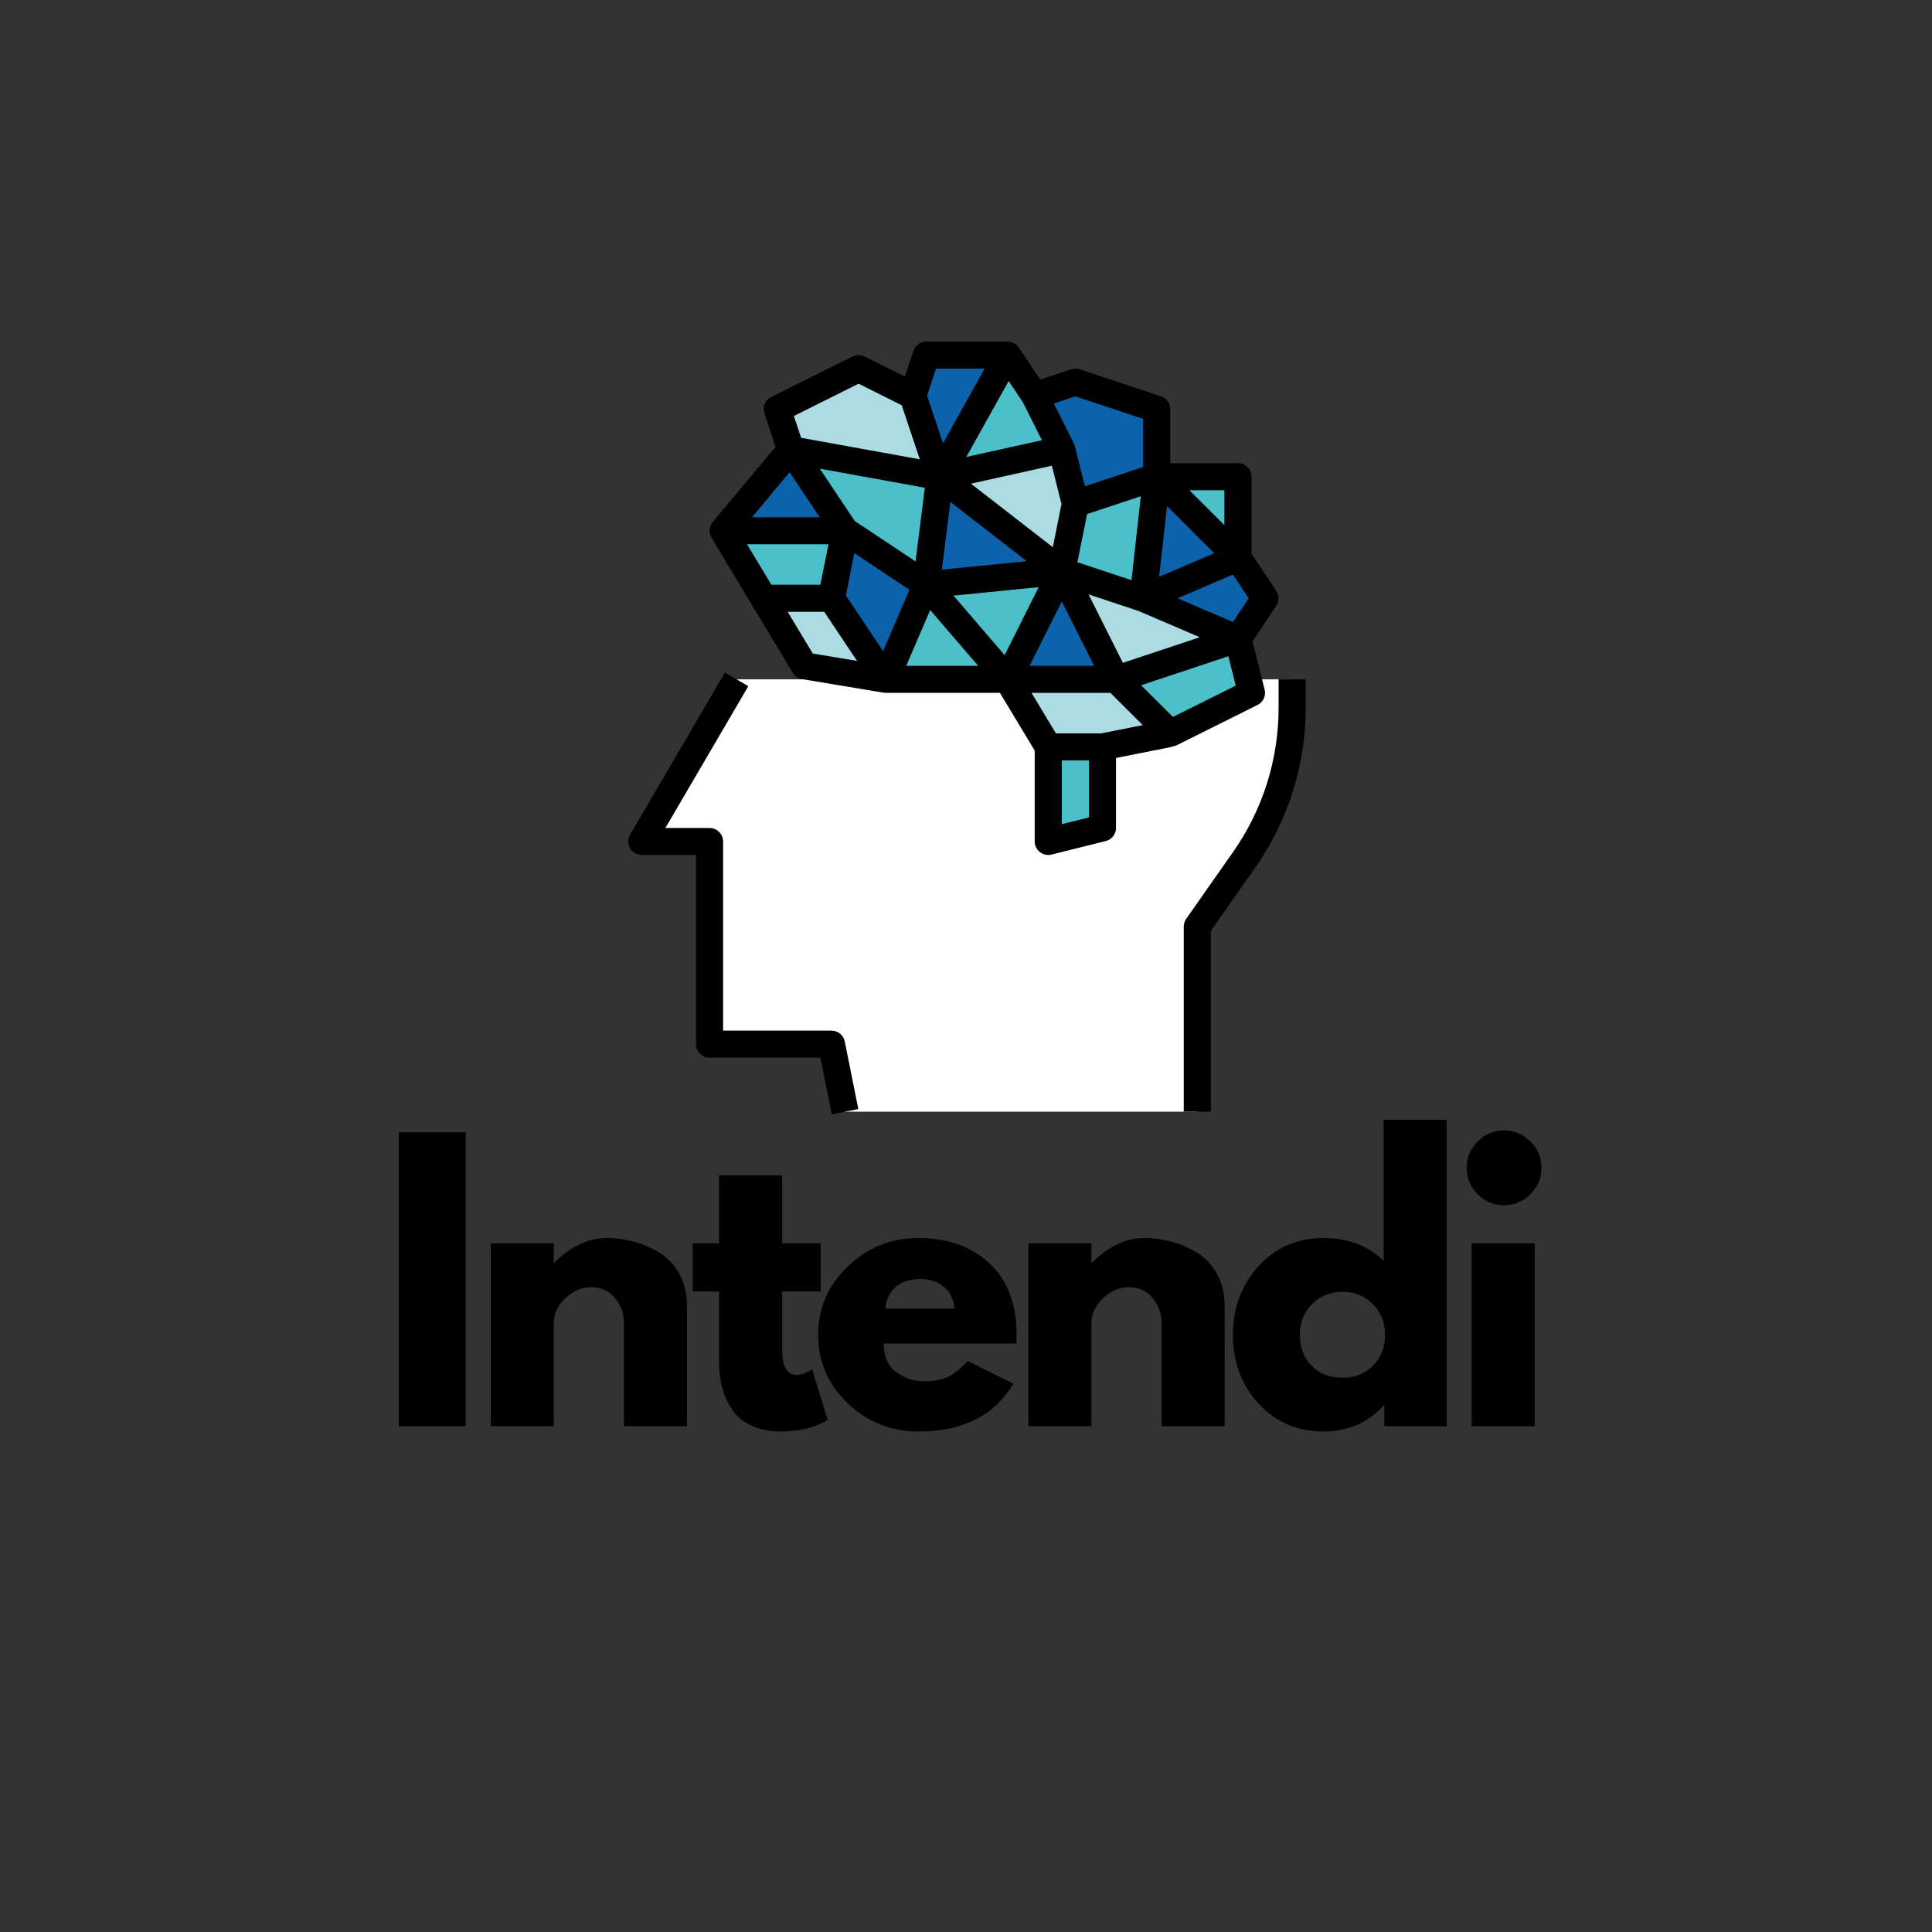 <?xml version="1.0" encoding="UTF-8"?>
<svg xmlns="http://www.w3.org/2000/svg" xmlns:xlink="http://www.w3.org/1999/xlink" width="375pt" height="375pt" viewBox="0 0 375 375" version="1.2">
<rect x="0" y="0" width="375" height="375" fill="#333333" stroke="none"/>
<defs>
<g>
<symbol overflow="visible" id="glyph0-0">
<path style="stroke:none;" d=""/>
</symbol>
<symbol overflow="visible" id="glyph0-1">
<path style="stroke:none;" d="M 17.156 -57.047 L 17.156 0 L 4.156 0 L 4.156 -57.047 Z M 17.156 -57.047 "/>
</symbol>
<symbol overflow="visible" id="glyph0-2">
<path style="stroke:none;" d="M 4.156 0 L 4.156 -35.484 L 16.391 -35.484 L 16.391 -31.75 L 16.531 -31.75 C 19.707 -34.926 23.094 -36.516 26.688 -36.516 C 28.445 -36.516 30.191 -36.281 31.922 -35.812 C 33.648 -35.352 35.305 -34.641 36.891 -33.672 C 38.484 -32.711 39.773 -31.344 40.766 -29.562 C 41.754 -27.789 42.25 -25.727 42.25 -23.375 L 42.25 0 L 30.016 0 L 30.016 -20.062 C 30.016 -21.906 29.426 -23.516 28.25 -24.891 C 27.07 -26.273 25.539 -26.969 23.656 -26.969 C 21.812 -26.969 20.141 -26.254 18.641 -24.828 C 17.141 -23.398 16.391 -21.812 16.391 -20.062 L 16.391 0 Z M 4.156 0 "/>
</symbol>
<symbol overflow="visible" id="glyph0-3">
<path style="stroke:none;" d="M 6.219 -35.484 L 6.219 -48.688 L 18.469 -48.688 L 18.469 -35.484 L 25.938 -35.484 L 25.938 -26.141 L 18.469 -26.141 L 18.469 -14.875 C 18.469 -11.594 19.391 -9.953 21.234 -9.953 C 21.691 -9.953 22.172 -10.047 22.672 -10.234 C 23.18 -10.422 23.578 -10.602 23.859 -10.781 L 24.281 -11.062 L 27.312 -1.172 C 24.688 0.297 21.691 1.031 18.328 1.031 C 16.023 1.031 14.039 0.629 12.375 -0.172 C 10.719 -0.984 9.461 -2.066 8.609 -3.422 C 7.754 -4.785 7.141 -6.211 6.766 -7.703 C 6.398 -9.203 6.219 -10.805 6.219 -12.516 L 6.219 -26.141 L 1.109 -26.141 L 1.109 -35.484 Z M 6.219 -35.484 "/>
</symbol>
<symbol overflow="visible" id="glyph0-4">
<path style="stroke:none;" d="M 40.047 -16.047 L 14.312 -16.047 C 14.312 -13.555 15.117 -11.711 16.734 -10.516 C 18.348 -9.316 20.098 -8.719 21.984 -8.719 C 23.973 -8.719 25.539 -8.977 26.688 -9.5 C 27.844 -10.031 29.16 -11.082 30.641 -12.656 L 39.484 -8.234 C 35.797 -2.055 29.664 1.031 21.094 1.031 C 15.75 1.031 11.16 -0.797 7.328 -4.453 C 3.504 -8.117 1.594 -12.535 1.594 -17.703 C 1.594 -22.867 3.504 -27.297 7.328 -30.984 C 11.16 -34.672 15.75 -36.516 21.094 -36.516 C 26.719 -36.516 31.289 -34.891 34.812 -31.641 C 38.344 -28.391 40.109 -23.742 40.109 -17.703 C 40.109 -16.867 40.086 -16.316 40.047 -16.047 Z M 14.656 -22.828 L 28.141 -22.828 C 27.867 -24.672 27.145 -26.086 25.969 -27.078 C 24.789 -28.066 23.281 -28.562 21.438 -28.562 C 19.406 -28.562 17.789 -28.031 16.594 -26.969 C 15.395 -25.906 14.75 -24.523 14.656 -22.828 Z M 14.656 -22.828 "/>
</symbol>
<symbol overflow="visible" id="glyph0-5">
<path style="stroke:none;" d="M 6.562 -4.391 C 3.25 -8.004 1.594 -12.441 1.594 -17.703 C 1.594 -22.961 3.25 -27.41 6.562 -31.047 C 9.883 -34.691 14.102 -36.516 19.219 -36.516 C 23.926 -36.516 27.801 -35.039 30.844 -32.094 L 30.844 -59.469 L 43.078 -59.469 L 43.078 0 L 30.984 0 L 30.984 -4.016 L 30.844 -4.016 C 27.801 -0.648 23.926 1.031 19.219 1.031 C 14.102 1.031 9.883 -0.773 6.562 -4.391 Z M 16.969 -23.719 C 15.383 -22.156 14.594 -20.148 14.594 -17.703 C 14.594 -15.254 15.352 -13.258 16.875 -11.719 C 18.395 -10.176 20.398 -9.406 22.891 -9.406 C 25.285 -9.406 27.254 -10.188 28.797 -11.75 C 30.348 -13.32 31.125 -15.305 31.125 -17.703 C 31.125 -20.148 30.328 -22.156 28.734 -23.719 C 27.141 -25.289 25.191 -26.078 22.891 -26.078 C 20.535 -26.078 18.562 -25.289 16.969 -23.719 Z M 16.969 -23.719 "/>
</symbol>
<symbol overflow="visible" id="glyph0-6">
<path style="stroke:none;" d="M 5.328 -55.25 C 6.754 -56.688 8.457 -57.406 10.438 -57.406 C 12.426 -57.406 14.133 -56.688 15.562 -55.25 C 16.988 -53.82 17.703 -52.117 17.703 -50.141 C 17.703 -48.16 16.988 -46.453 15.562 -45.016 C 14.133 -43.586 12.426 -42.875 10.438 -42.875 C 8.457 -42.875 6.754 -43.586 5.328 -45.016 C 3.898 -46.453 3.188 -48.16 3.188 -50.141 C 3.188 -52.117 3.898 -53.82 5.328 -55.25 Z M 4.156 -35.484 L 4.156 0 L 16.391 0 L 16.391 -35.484 Z M 4.156 -35.484 "/>
</symbol>
</g>
<clipPath id="clip1">
  <path d="M 121.688 130 L 167 130 L 167 216.301 L 121.688 216.301 Z M 121.688 130 "/>
</clipPath>
<clipPath id="clip2">
  <path d="M 229 131 L 253.688 131 L 253.688 216 L 229 216 Z M 229 131 "/>
</clipPath>
<clipPath id="clip3">
  <path d="M 137 66.301 L 249 66.301 L 249 166 L 137 166 Z M 137 66.301 "/>
</clipPath>
</defs>
<g id="surface1">
<g style="fill:rgb(0%,0%,0%);fill-opacity:1;">
  <use xlink:href="#glyph0-1" x="73.246" y="276.817"/>
</g>
<g style="fill:rgb(0%,0%,0%);fill-opacity:1;">
  <use xlink:href="#glyph0-2" x="91.09" y="276.817"/>
</g>
<g style="fill:rgb(0%,0%,0%);fill-opacity:1;">
  <use xlink:href="#glyph0-3" x="133.346" y="276.817"/>
</g>
<g style="fill:rgb(0%,0%,0%);fill-opacity:1;">
  <use xlink:href="#glyph0-4" x="157.206" y="276.817"/>
</g>
<g style="fill:rgb(0%,0%,0%);fill-opacity:1;">
  <use xlink:href="#glyph0-2" x="195.452" y="276.817"/>
</g>
<g style="fill:rgb(0%,0%,0%);fill-opacity:1;">
  <use xlink:href="#glyph0-5" x="237.709" y="276.817"/>
</g>
<g style="fill:rgb(0%,0%,0%);fill-opacity:1;">
  <use xlink:href="#glyph0-6" x="281.487" y="276.817"/>
</g>
<path style=" stroke:none;fill-rule:nonzero;fill:rgb(100%,100%,100%);fill-opacity:1;" d="M 250.805 131.859 L 250.805 137.34 C 250.805 147.945 247.535 158.281 241.434 166.965 L 232.395 179.852 L 232.395 215.777 L 164.02 215.777 L 161.391 202.664 L 137.719 202.664 L 137.719 163.328 L 124.57 163.328 L 142.98 131.859 L 250.805 131.859 "/>
<path style=" stroke:none;fill-rule:nonzero;fill:rgb(29.41%,75.29%,79.219%);fill-opacity:1;" d="M 240.285 92.527 L 240.285 108.262 L 224.504 92.527 Z M 240.285 92.527 "/>
<path style=" stroke:none;fill-rule:nonzero;fill:rgb(29.41%,75.29%,79.219%);fill-opacity:1;" d="M 213.984 144.973 L 213.984 160.707 L 203.465 163.328 L 203.465 144.973 L 213.984 144.973 "/>
<path style=" stroke:none;fill-rule:nonzero;fill:rgb(67.059%,85.88%,89.02%);fill-opacity:1;" d="M 227.137 142.352 L 213.984 144.973 L 203.465 144.973 L 195.578 131.859 L 216.617 131.859 L 227.137 142.352 "/>
<path style=" stroke:none;fill-rule:nonzero;fill:rgb(4.709%,38.429%,67.059%);fill-opacity:1;" d="M 240.285 108.262 L 245.543 116.125 L 240.285 123.992 L 221.875 116.125 L 240.285 108.262 "/>
<path style=" stroke:none;fill-rule:nonzero;fill:rgb(29.41%,75.29%,79.219%);fill-opacity:1;" d="M 200.836 76.793 L 206.098 87.281 L 182.43 92.527 L 195.578 68.926 L 200.836 76.793 "/>
<path style=" stroke:none;fill-rule:nonzero;fill:rgb(29.41%,75.29%,79.219%);fill-opacity:1;" d="M 164.02 103.016 L 161.391 116.125 L 148.238 116.125 L 140.352 103.016 L 164.02 103.016 "/>
<path style=" stroke:none;fill-rule:nonzero;fill:rgb(4.709%,38.429%,67.059%);fill-opacity:1;" d="M 240.285 108.262 L 221.875 116.125 L 224.504 92.527 Z M 240.285 108.262 "/>
<path style=" stroke:none;fill-rule:nonzero;fill:rgb(29.41%,75.29%,79.219%);fill-opacity:1;" d="M 240.285 123.992 L 242.914 134.484 L 227.137 142.352 L 216.617 131.859 L 240.285 123.992 "/>
<path style=" stroke:none;fill-rule:nonzero;fill:rgb(4.709%,38.429%,67.059%);fill-opacity:1;" d="M 206.098 110.883 L 179.797 113.504 L 182.43 92.527 Z M 206.098 110.883 "/>
<path style=" stroke:none;fill-rule:nonzero;fill:rgb(4.709%,38.429%,67.059%);fill-opacity:1;" d="M 195.578 68.926 L 182.43 92.527 L 177.168 76.793 L 179.797 68.926 L 195.578 68.926 "/>
<path style=" stroke:none;fill-rule:nonzero;fill:rgb(4.709%,38.429%,67.059%);fill-opacity:1;" d="M 206.098 110.883 L 216.617 131.859 L 195.578 131.859 Z M 206.098 110.883 "/>
<path style=" stroke:none;fill-rule:nonzero;fill:rgb(29.41%,75.29%,79.219%);fill-opacity:1;" d="M 206.098 110.883 L 195.578 131.859 L 179.797 113.504 Z M 206.098 110.883 "/>
<path style=" stroke:none;fill-rule:nonzero;fill:rgb(29.41%,75.29%,79.219%);fill-opacity:1;" d="M 179.797 113.504 L 195.578 131.859 L 171.91 131.859 Z M 179.797 113.504 "/>
<path style=" stroke:none;fill-rule:nonzero;fill:rgb(29.41%,75.29%,79.219%);fill-opacity:1;" d="M 224.504 92.527 L 221.875 116.125 L 206.098 110.883 L 208.727 97.77 L 224.504 92.527 "/>
<path style=" stroke:none;fill-rule:nonzero;fill:rgb(67.059%,85.88%,89.02%);fill-opacity:1;" d="M 240.285 123.992 L 216.617 131.859 L 206.098 110.883 L 221.875 116.125 L 240.285 123.992 "/>
<path style=" stroke:none;fill-rule:nonzero;fill:rgb(4.709%,38.429%,67.059%);fill-opacity:1;" d="M 153.5 87.281 L 164.02 103.016 L 140.352 103.016 Z M 153.5 87.281 "/>
<path style=" stroke:none;fill-rule:nonzero;fill:rgb(4.709%,38.429%,67.059%);fill-opacity:1;" d="M 224.504 79.414 L 224.504 92.527 L 208.727 97.77 L 206.098 87.281 L 200.836 76.793 L 208.727 74.168 L 224.504 79.414 "/>
<path style=" stroke:none;fill-rule:nonzero;fill:rgb(67.059%,85.88%,89.02%);fill-opacity:1;" d="M 206.098 87.281 L 208.727 97.77 L 206.098 110.883 L 182.43 92.527 L 206.098 87.281 "/>
<path style=" stroke:none;fill-rule:nonzero;fill:rgb(67.059%,85.88%,89.02%);fill-opacity:1;" d="M 161.391 116.125 L 171.91 131.859 L 156.129 129.238 L 148.238 116.125 L 161.391 116.125 "/>
<path style=" stroke:none;fill-rule:nonzero;fill:rgb(67.059%,85.88%,89.02%);fill-opacity:1;" d="M 177.168 76.793 L 182.43 92.527 L 153.5 87.281 L 150.871 79.414 L 166.648 71.547 L 177.168 76.793 "/>
<path style=" stroke:none;fill-rule:nonzero;fill:rgb(29.41%,75.29%,79.219%);fill-opacity:1;" d="M 182.43 92.527 L 179.797 113.504 L 164.02 103.016 L 153.5 87.281 L 182.43 92.527 "/>
<path style=" stroke:none;fill-rule:nonzero;fill:rgb(4.709%,38.429%,67.059%);fill-opacity:1;" d="M 179.797 113.504 L 171.91 131.859 L 161.391 116.125 L 164.02 103.016 L 179.797 113.504 "/>
<g clip-path="url(#clip1)" clip-rule="nonzero">
<path style=" stroke:none;fill-rule:nonzero;fill:rgb(0%,0%,0%);fill-opacity:1;" d="M 161.391 200.043 L 140.352 200.043 L 140.352 163.328 C 140.352 161.887 139.168 160.707 137.719 160.707 L 129.152 160.707 L 145.25 133.184 L 140.711 130.539 L 122.301 162.008 C 121.828 162.816 121.816 163.82 122.289 164.629 C 122.762 165.449 123.625 165.953 124.57 165.953 L 135.09 165.953 L 135.09 202.664 C 135.09 204.109 136.273 205.289 137.719 205.289 L 159.23 205.289 L 161.441 216.289 L 166.598 215.266 L 163.969 202.152 C 163.723 200.926 162.641 200.043 161.391 200.043 "/>
</g>
<g clip-path="url(#clip2)" clip-rule="nonzero">
<path style=" stroke:none;fill-rule:nonzero;fill:rgb(0%,0%,0%);fill-opacity:1;" d="M 248.176 137.34 C 248.176 147.453 245.102 157.184 239.277 165.461 L 230.238 178.348 C 229.93 178.789 229.766 179.309 229.766 179.852 L 229.766 215.777 L 235.023 215.777 L 235.023 180.672 L 243.594 168.473 C 250.035 159.305 253.434 148.539 253.434 137.34 L 253.434 131.859 L 248.176 131.859 L 248.176 137.34 "/>
</g>
<g clip-path="url(#clip3)" clip-rule="nonzero">
<path style=" stroke:none;fill-rule:nonzero;fill:rgb(0%,0%,0%);fill-opacity:1;" d="M 221.484 133.008 L 238.426 127.375 L 239.852 133.082 L 227.66 139.156 Z M 213.73 142.352 L 204.957 142.352 L 200.219 134.484 L 215.527 134.484 L 221.805 140.742 Z M 206.098 159.969 L 206.098 147.594 L 211.355 147.594 L 211.355 158.66 Z M 152.883 118.75 L 159.98 118.75 L 166.352 128.285 L 157.762 126.852 Z M 144.992 105.637 L 160.812 105.637 L 159.23 113.504 L 149.73 113.504 Z M 153.262 91.656 L 159.109 100.395 L 145.969 100.395 Z M 166.648 74.477 L 175.02 78.656 L 178.535 89.156 L 155.504 84.977 L 154.086 80.746 Z M 191.109 71.547 L 183.035 86.043 L 179.941 76.793 L 181.688 71.547 Z M 208.727 76.934 L 221.875 81.297 L 221.875 90.641 L 210.586 94.391 L 208.645 86.645 C 208.602 86.461 208.531 86.277 208.449 86.102 L 204.547 78.328 Z M 237.656 101.93 L 230.855 95.148 L 237.656 95.148 Z M 217.953 128.656 L 211.285 115.367 L 220.941 118.574 L 232.887 123.688 Z M 206.098 116.742 L 212.363 129.238 L 199.828 129.238 Z M 180.547 118.41 L 189.867 129.238 L 175.895 129.238 Z M 179.512 94.668 L 177.711 108.965 L 165.91 101.129 L 159.129 90.969 Z M 204.164 90.395 L 206.035 97.832 L 204.352 106.211 L 188.457 93.879 Z M 201.605 113.965 L 195 127.16 L 185.078 115.613 Z M 184.461 97.422 L 199.285 108.926 L 182.816 110.566 Z M 219.625 112.613 L 209.125 109.129 L 211.008 99.777 L 221.434 96.316 Z M 226.52 98.242 L 235.672 107.379 L 224.988 111.949 Z M 195.781 73.953 L 198.555 78.113 L 202.234 85.445 L 187.562 88.695 Z M 164.184 115.574 L 165.828 107.367 L 176.52 114.477 L 171.406 126.379 Z M 228.555 116.125 L 239.309 111.527 L 242.379 116.125 L 239.309 120.727 Z M 244.094 136.828 C 245.195 136.277 245.77 135.035 245.461 133.848 L 243.121 124.484 L 247.73 117.582 C 248.316 116.699 248.316 115.555 247.73 114.672 L 242.914 107.473 L 242.914 92.527 C 242.914 91.082 241.734 89.902 240.285 89.902 L 227.137 89.902 L 227.137 79.414 C 227.137 78.285 226.406 77.281 225.336 76.926 L 209.559 71.68 C 209.016 71.504 208.438 71.504 207.895 71.68 L 201.906 73.668 L 197.766 67.469 C 197.281 66.742 196.461 66.301 195.578 66.301 L 179.797 66.301 C 178.668 66.301 177.66 67.027 177.301 68.094 L 175.629 73.094 L 167.832 69.199 C 167.082 68.832 166.219 68.832 165.469 69.199 L 149.688 77.066 C 148.516 77.652 147.961 79.004 148.375 80.242 L 150.539 86.727 L 138.328 101.336 C 137.617 102.195 137.516 103.406 138.102 104.367 L 153.879 130.59 C 154.27 131.246 154.938 131.699 155.699 131.82 L 171.477 134.441 C 171.52 134.453 171.57 134.441 171.621 134.441 C 171.715 134.453 171.805 134.484 171.91 134.484 L 194.086 134.484 L 200.836 145.699 L 200.836 163.328 C 200.836 164.141 201.207 164.898 201.855 165.398 C 202.316 165.758 202.891 165.953 203.465 165.953 C 203.684 165.953 203.887 165.922 204.102 165.871 L 214.621 163.246 C 215.793 162.961 216.617 161.918 216.617 160.707 L 216.617 147.125 L 227.648 144.922 L 227.637 144.859 C 227.863 144.809 228.09 144.801 228.316 144.695 L 244.094 136.828 "/>
</g>
</g>
</svg>
